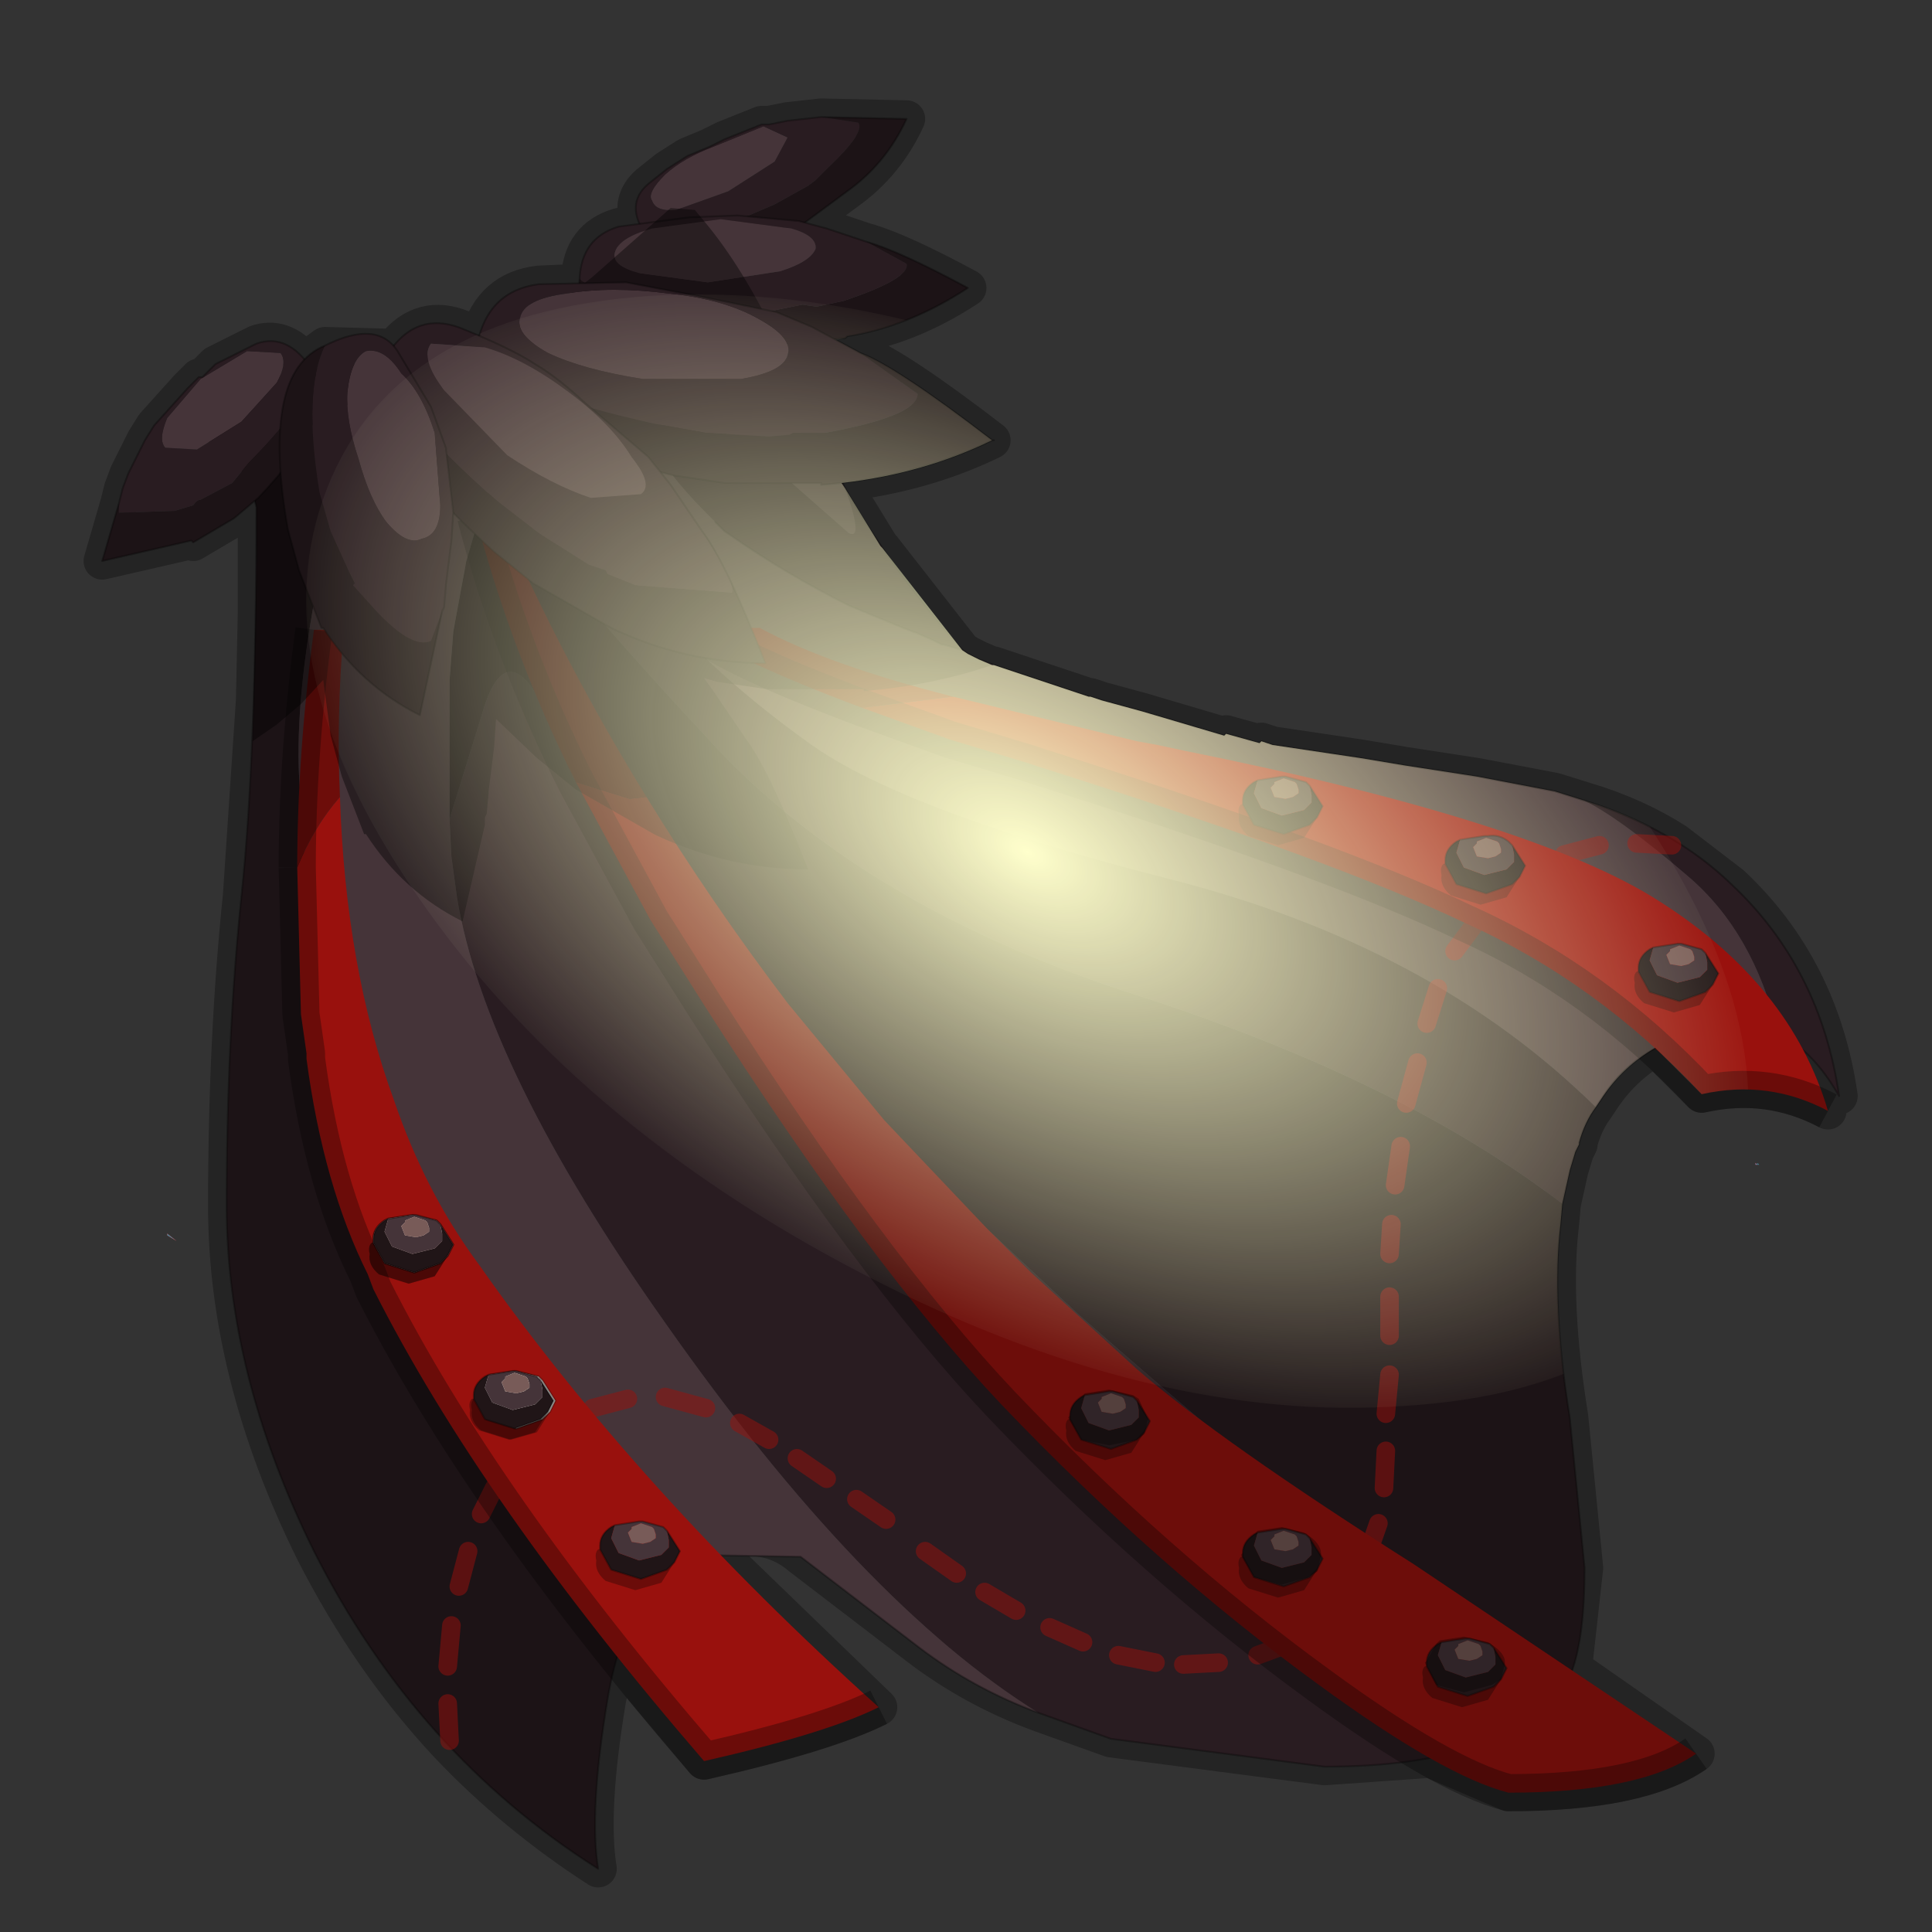 <?xml version="1.0" encoding="UTF-8" standalone="no"?>
<svg xmlns:xlink="http://www.w3.org/1999/xlink" height="520.0px" width="520.0px" xmlns="http://www.w3.org/2000/svg">
  <rect width="100%" height="100%" fill="#333333" stroke="none"/>
  <g transform="matrix(10.0, 0.0, 0.0, 10.0, 0.0, 0.0)">
    <use height="52.0" transform="matrix(1.0, 0.0, 0.0, 1.0, 0.0, 0.0)" width="52.0" xlink:href="#sprite0"/>
  </g>
  <defs>
    <g id="sprite0" transform="matrix(1.0, 0.0, 0.0, 1.0, 0.0, 0.0)">
      <use height="52.0" transform="matrix(1.0, 0.0, 0.0, 1.0, 0.0, 0.0)" width="52.0" xlink:href="#sprite1"/>
      <use height="48.2" transform="matrix(1.0, 0.0, 0.0, 1.0, 2.25, 2.6)" width="47.75" xlink:href="#shape1"/>
      <clipPath id="clipPath0" transform="matrix(1.0, 0.0, 0.0, 1.0, 0.0, 0.0)">
        <use height="47.2" transform="matrix(1.0, 0.0, 0.0, 1.0, 2.75, 3.1)" width="46.75" xlink:href="#shape2"/>
      </clipPath>
      <g clip-path="url(#clipPath0)">
        <use height="37.7" transform="matrix(1.0, 0.519, -0.236, 0.602, 13.25, 1.8)" width="37.7" xlink:href="#sprite2"/>
      </g>
    </g>
    <g id="sprite1" transform="matrix(1.0, 0.0, 0.0, 1.0, 0.0, 0.0)">
      <use height="52.0" transform="matrix(1.0, 0.0, 0.0, 1.0, 0.0, 0.0)" width="52.0" xlink:href="#shape0"/>
    </g>
    <g id="shape0" transform="matrix(1.0, 0.0, 0.0, 1.0, 0.0, 0.0)">
      <path d="M52.0 0.0 L52.0 52.0 0.0 52.0 0.0 0.0 52.0 0.0" fill="#ffba2e" fill-opacity="0.0" fill-rule="evenodd" stroke="none"/>
    </g>
    <g id="shape1" transform="matrix(1.0, 0.0, 0.0, 1.0, -2.25, -2.6)">
      <path d="M47.3 31.35 L47.3 31.3 47.35 31.35 47.3 31.35" fill="#458799" fill-rule="evenodd" stroke="none"/>
      <path d="M47.3 31.35 L47.25 31.35 47.25 31.3 47.3 31.35 M4.75 33.4 L4.5 33.25 4.5 33.2 4.75 33.4" fill="#ff0000" fill-rule="evenodd" stroke="none"/>
      <path d="M42.65 21.55 Q44.0 21.95 45.1 22.65 L46.6 23.8 Q49.0 26.05 49.5 29.5 L48.55 28.3 49.2 29.9 Q47.6 29.05 45.8 29.45 L44.55 28.2 Q43.7 28.7 43.15 29.5 L42.95 29.8 Q42.65 30.2 42.5 30.75 L42.5 30.8 42.4 31.0 42.25 31.5 42.05 32.4 42.0 32.95 Q41.75 35.05 42.25 38.15 L42.65 42.2 42.35 44.9 45.65 47.2 Q44.15 48.25 40.6 48.25 L38.5 47.35 35.65 47.55 29.9 46.8 27.95 46.1 Q26.2 45.45 24.75 44.35 L21.55 41.9 Q20.55 41.05 19.15 41.6 L23.65 45.95 Q22.25 46.65 18.95 47.4 L16.6 44.6 16.35 45.75 Q15.85 48.75 16.1 50.3 13.85 48.85 12.05 46.95 9.95 44.7 8.45 41.75 6.1 37.0 6.1 32.45 6.1 27.95 6.5 24.1 L6.85 18.85 6.9 16.5 6.9 15.7 6.9 15.45 6.9 13.65 6.9 13.5 6.3 13.95 5.2 14.6 5.15 14.55 2.75 15.1 3.2 13.55 3.3 13.15 3.45 12.75 3.9 11.85 4.15 11.45 5.05 10.45 5.35 10.15 5.45 10.15 5.8 9.8 6.6 9.4 6.9 9.25 Q7.6 9.0 8.2 9.7 L8.75 9.3 10.6 9.35 Q11.35 8.4 12.45 8.85 L12.9 9.05 Q13.25 7.8 14.5 7.65 L15.6 7.6 15.6 7.5 Q15.65 6.4 16.65 6.1 L17.2 6.0 Q16.95 5.4 17.45 4.95 L17.95 4.55 18.5 4.2 19.1 3.95 19.5 3.75 20.5 3.35 20.7 3.35 21.2 3.25 22.1 3.15 24.4 3.2 Q23.85 4.4 22.8 5.15 L21.65 6.0 22.25 6.15 23.3 6.5 Q24.2 6.75 26.05 7.75 24.45 8.8 22.8 9.05 L22.75 9.1 22.5 9.15 23.15 9.5 Q24.1 9.85 26.7 11.85 24.85 12.75 22.65 13.0 L22.75 13.15 23.7 14.7 23.75 14.75 25.9 17.5 26.05 17.6 26.25 17.7 26.35 17.75 26.7 17.9 26.75 17.9 29.0 18.65 29.3 18.75 29.35 18.75 29.65 18.85 30.75 19.15 32.95 19.8 33.0 19.75 33.9 20.0 33.95 19.95 34.25 20.05 36.6 20.4 37.8 20.6 39.75 20.9 41.85 21.3 42.65 21.55 Z" fill="none" stroke="#000000" stroke-linecap="round" stroke-linejoin="round" stroke-opacity="0.302" stroke-width="1.0"/>
      <path d="M47.85 27.8 L47.85 27.85 47.8 27.8 47.85 27.8" fill="#99110d" fill-rule="evenodd" stroke="none"/>
      <path d="M47.8 27.8 L47.85 27.8 47.8 27.8" fill="#f2fbfa" fill-rule="evenodd" stroke="none"/>
      <path d="M8.2 12.7 L8.2 12.75 8.3 13.0 8.3 13.05 8.45 13.6 8.55 15.6 8.55 15.7 Q7.95 18.75 8.05 20.9 L8.35 25.25 8.75 29.0 Q9.0 31.75 10.3 34.5 11.7 37.7 14.75 40.65 L17.4 42.9 Q16.65 43.95 16.35 45.75 15.85 48.75 16.1 50.3 11.2 47.2 8.45 41.75 6.1 37.0 6.1 32.45 6.1 27.95 6.5 24.1 6.9 20.3 6.9 13.65 L6.7 12.85 5.25 11.55 Q5.5 11.05 6.05 10.7 7.1 11.05 7.8 12.05 L8.2 12.7 M12.1 22.05 L12.1 18.3 12.2 17.0 12.55 15.1 12.8 14.25 13.1 13.35 Q13.3 12.95 13.45 12.9 L13.65 12.9 13.9 13.15 14.9 15.0 Q15.25 15.8 19.35 20.2 23.45 24.5 30.65 26.8 37.75 29.1 42.05 32.4 L42.0 32.95 Q41.75 35.05 42.25 38.15 L42.65 42.2 Q42.65 44.05 42.3 45.0 37.7 42.4 36.0 41.2 34.3 40.0 29.05 35.4 L21.35 28.2 Q18.85 25.7 17.1 23.05 L14.5 18.8 Q13.55 17.15 12.95 19.3 L12.1 22.05" fill="#1c1316" fill-rule="evenodd" stroke="none"/>
      <path d="M47.85 27.8 Q47.2 25.1 45.45 23.6 43.65 22.05 42.65 21.55 45.05 22.3 46.6 23.8 49.0 26.05 49.5 29.5 48.75 28.2 47.85 27.85 L47.85 27.8 M25.9 17.5 L25.4 17.35 25.35 17.35 25.25 17.3 25.15 17.25 24.7 17.05 24.3 16.9 22.85 16.3 Q21.15 15.45 19.65 14.4 L19.5 14.3 19.25 14.05 Q16.85 11.7 17.95 11.4 19.05 11.05 20.8 12.55 L22.85 14.35 Q23.25 14.55 22.75 13.15 23.9 15.2 25.9 17.5 M18.05 5.6 L17.95 5.85 Q17.6 7.3 16.3 8.2 14.95 9.05 11.6 10.55 7.55 10.75 8.2 12.7 L7.8 12.05 Q7.1 11.05 6.05 10.7 7.05 10.0 10.25 9.75 13.4 9.5 15.95 7.45 L18.05 5.6 M27.95 46.1 Q23.2 43.15 17.9 35.6 13.05 28.75 12.3 24.15 L12.15 23.05 12.1 22.05 12.95 19.3 Q13.55 17.15 14.5 18.8 L17.1 23.05 Q18.85 25.7 21.35 28.2 L29.05 35.4 Q34.3 40.0 36.0 41.2 37.7 42.4 42.3 45.0 L42.1 45.3 Q40.6 47.55 35.65 47.55 L29.9 46.8 27.95 46.1 M13.65 12.9 Q14.05 12.8 15.45 13.85 L15.7 14.05 17.5 16.15 Q19.25 18.2 21.85 20.05 24.4 21.85 31.45 23.65 38.55 25.45 42.95 29.8 42.65 30.2 42.5 30.75 L42.5 30.8 42.4 31.0 42.25 31.5 42.05 32.4 Q37.75 29.1 30.65 26.8 23.45 24.5 19.35 20.2 15.25 15.8 14.9 15.0 L13.9 13.15 13.65 12.9" fill="#291c21" fill-rule="evenodd" stroke="none"/>
      <path d="M42.65 21.55 Q43.65 22.05 45.45 23.6 47.2 25.1 47.85 27.8 L47.8 27.8 47.8 27.85 46.15 27.65 Q44.1 28.05 43.15 29.5 L42.95 29.8 Q38.55 25.45 31.45 23.65 24.4 21.85 21.85 20.05 19.25 18.2 17.5 16.15 L15.7 14.05 15.45 13.85 Q14.05 12.8 13.65 12.9 L13.45 12.9 Q13.3 12.95 13.1 13.35 L12.8 14.25 12.55 15.1 12.2 17.0 12.1 18.3 12.1 22.05 12.15 23.05 12.3 24.15 Q13.05 28.75 17.9 35.6 23.2 43.15 27.95 46.1 26.2 45.45 24.75 44.35 L21.55 41.9 18.65 41.85 Q17.9 42.15 17.4 42.9 L14.75 40.65 Q11.7 37.7 10.3 34.5 9.0 31.75 8.75 29.0 L8.35 25.25 8.05 20.9 Q7.95 18.75 8.55 15.7 L8.55 15.6 8.45 13.6 8.3 13.05 8.3 13.0 8.2 12.75 8.2 12.7 Q7.55 10.75 11.6 10.55 14.95 9.05 16.3 8.2 17.6 7.3 17.95 5.85 L18.05 5.6 18.7 5.65 18.95 5.95 Q20.05 7.3 21.05 9.45 L21.55 10.65 21.75 11.15 22.75 13.15 Q23.25 14.55 22.85 14.35 L20.8 12.55 Q19.05 11.05 17.95 11.4 16.85 11.7 19.25 14.05 L19.5 14.3 19.65 14.4 Q21.15 15.45 22.85 16.3 L24.3 16.9 24.7 17.05 25.15 17.25 25.25 17.3 25.35 17.35 25.4 17.35 25.9 17.5 26.05 17.6 26.25 17.7 26.35 17.75 26.75 17.9 29.0 18.65 29.3 18.75 29.35 18.75 29.65 18.85 30.75 19.15 32.95 19.8 33.0 19.75 33.9 20.0 33.95 19.95 34.25 20.05 36.6 20.4 37.8 20.6 39.75 20.9 41.85 21.3 42.65 21.55" fill="#453439" fill-rule="evenodd" stroke="none"/>
      <path d="M42.65 21.55 L41.85 21.3 39.75 20.9 37.8 20.6 36.6 20.4 34.25 20.05 33.95 19.95 33.9 20.0 33.0 19.75 32.95 19.8 30.75 19.15 29.65 18.85 29.35 18.75 29.3 18.75 29.0 18.65 26.75 17.9 26.35 17.75 26.25 17.7 26.05 17.6 25.9 17.5 25.4 17.35 25.35 17.35 25.25 17.3 25.15 17.25 24.7 17.05 24.3 16.9 22.85 16.3 Q21.15 15.45 19.65 14.4 L19.5 14.3 19.25 14.05 M22.75 13.15 L21.75 11.15 21.55 10.65 21.05 9.45 Q20.05 7.3 18.95 5.95 L18.7 5.65 18.05 5.6 M17.4 42.9 Q17.9 42.15 18.65 41.85 L21.55 41.9 24.75 44.35 Q26.2 45.45 27.95 46.1 M42.95 29.8 L43.15 29.5 Q44.1 28.05 46.15 27.65 L47.8 27.85 M47.85 27.85 Q48.75 28.2 49.5 29.5 49.0 26.05 46.6 23.8 45.05 22.3 42.65 21.55 M47.85 27.85 L47.8 27.85 M42.95 29.8 Q42.65 30.2 42.5 30.75 L42.5 30.8 42.4 31.0 42.25 31.5 42.05 32.4 42.0 32.95 Q41.75 35.05 42.25 38.15 L42.65 42.2 Q42.65 44.05 42.3 45.0 L42.1 45.3 Q40.6 47.55 35.65 47.55 L29.9 46.8 27.95 46.1 M22.75 13.15 Q23.9 15.2 25.9 17.5 M6.05 10.7 Q7.05 10.0 10.25 9.75 13.4 9.5 15.95 7.45 L18.05 5.6 M6.05 10.7 Q5.5 11.05 5.25 11.55 L6.7 12.85 6.9 13.65 Q6.9 20.3 6.5 24.1 6.1 27.95 6.1 32.45 6.1 37.0 8.45 41.75 11.2 47.2 16.1 50.3 15.85 48.75 16.35 45.75 16.65 43.95 17.4 42.9" fill="none" stroke="#000000" stroke-linecap="round" stroke-linejoin="round" stroke-opacity="0.302" stroke-width="0.05"/>
      <path d="M43.05 22.75 L42.1 23.0 M45.0 22.75 L44.05 22.7 M12.05 45.85 L12.1 46.85 M12.15 43.75 L12.05 44.85 M12.6 41.75 L12.35 42.7 M13.5 39.75 L13.3 40.05 12.95 40.75 M15.0 38.3 L14.25 38.9 M16.9 37.65 L15.95 37.9 M19.0 37.9 L17.9 37.6 M37.4 34.9 L37.4 35.95 M37.45 32.95 L37.4 33.75 M37.7 30.85 L37.55 31.9 M38.15 28.6 L37.85 29.7 M38.7 26.6 L38.4 27.55 M39.75 24.8 L39.15 25.6 M22.25 39.8 L21.45 39.25 M23.85 40.9 L23.05 40.35 M25.75 42.35 L24.9 41.75 M27.35 43.35 L26.5 42.85 M29.15 44.2 L28.25 43.8 M32.8 44.75 L31.85 44.8 M34.8 44.2 L33.85 44.55 M36.25 42.9 L35.6 43.6 M37.1 41.0 L36.75 42.0 M37.3 39.05 L37.25 40.05 M31.1 44.75 L30.1 44.55 M37.4 37.0 L37.3 38.05 M20.7 38.75 L19.9 38.3 M41.15 23.45 L40.4 24.05" fill="none" stroke="#99110d" stroke-linecap="round" stroke-linejoin="round" stroke-opacity="0.502" stroke-width="0.5"/>
      <path d="M4.75 33.4 L4.5 33.25 4.5 33.2 4.75 33.4" fill="#458799" fill-rule="evenodd" stroke="none"/>
      <path d="M47.3 31.35 L47.25 31.35 47.25 31.3 47.3 31.35" fill="#509ac0" fill-rule="evenodd" stroke="none"/>
      <path d="M49.2 29.9 Q47.6 29.05 45.8 29.45 43.0 26.45 39.45 24.85 35.9 23.15 28.0 20.65 L27.7 20.55 25.55 19.9 23.2 19.05 25.65 18.75 30.6 19.95 31.15 20.05 31.85 20.2 Q41.3 22.1 44.65 24.25 48.2 26.5 49.2 29.9 M8.0 23.35 Q8.45 22.25 9.15 21.45 9.3 26.05 10.6 29.6 11.45 32.1 12.9 34.05 17.15 40.1 23.65 45.95 22.25 46.65 18.95 47.4 12.95 40.45 10.05 34.7 L9.9 34.3 Q8.7 31.9 8.25 28.5 L8.25 28.35 8.1 27.3 8.0 23.35" fill="#99110d" fill-rule="evenodd" stroke="none"/>
      <path d="M45.65 47.2 Q44.15 48.25 40.6 48.25 38.85 47.8 35.5 45.35 31.1 42.15 26.95 37.8 23.45 34.1 18.95 27.05 L17.5 24.75 15.5 21.05 16.95 21.5 17.4 21.45 Q19.15 24.3 21.2 27.0 L23.8 30.15 26.55 33.05 27.75 34.25 30.6 36.85 Q32.85 38.8 38.05 42.1 L45.65 47.2 M23.2 19.05 Q19.6 17.7 18.65 16.9 L20.45 16.9 Q22.3 17.9 25.65 18.75 L23.2 19.05 M8.0 23.35 Q8.0 20.35 8.45 16.95 L9.25 16.95 Q9.05 19.3 9.15 21.45 8.45 22.25 8.0 23.35" fill="#6d0d0a" fill-rule="evenodd" stroke="none"/>
      <path d="M15.5 21.05 Q13.75 17.55 12.8 13.9 L13.45 13.9 Q15.15 17.8 17.4 21.45 L16.95 21.5 15.5 21.05" fill="#4a0806" fill-rule="evenodd" stroke="none"/>
      <path d="M45.65 47.2 Q44.15 48.25 40.6 48.25 38.85 47.8 35.5 45.35 31.1 42.15 26.95 37.8 23.45 34.1 18.95 27.05 L17.5 24.75 15.5 21.05 Q13.75 17.55 12.8 13.9 M49.2 29.9 Q47.6 29.05 45.8 29.45 43.0 26.45 39.45 24.85 35.9 23.15 28.0 20.65 L27.7 20.55 25.55 19.9 23.2 19.05 Q19.6 17.7 18.65 16.9 M8.45 16.95 Q8.0 20.35 8.0 23.35 M23.65 45.95 Q22.25 46.65 18.95 47.4 12.95 40.45 10.05 34.7 L9.9 34.3 Q8.7 31.9 8.25 28.5 L8.25 28.35 8.1 27.3 8.0 23.35" fill="none" stroke="#000000" stroke-linecap="butt" stroke-linejoin="round" stroke-opacity="0.302" stroke-width="1.0"/>
      <path d="M18.15 42.05 L17.8 42.6 17.1 42.8 16.3 42.55 Q16.0 42.3 16.05 42.0 16.0 41.8 16.1 41.7 L16.15 41.7 16.45 42.25 17.25 42.5 17.95 42.25 18.15 42.05" fill="#000000" fill-opacity="0.302" fill-rule="evenodd" stroke="none"/>
      <path d="M17.95 41.2 L18.3 41.75 18.15 42.05 17.95 42.25 17.25 42.5 16.45 42.25 16.15 41.7 16.15 41.6 Q16.15 41.3 16.45 41.1 L16.55 41.05 16.45 41.4 16.65 41.8 17.2 42.0 17.8 41.85 18.0 41.65 18.0 41.45 17.95 41.2" fill="#201517" fill-rule="evenodd" stroke="none"/>
      <path d="M16.55 41.05 L17.2 40.95 17.3 40.95 17.85 41.1 17.95 41.2 18.0 41.45 18.0 41.65 17.8 41.85 17.2 42.0 16.65 41.8 16.45 41.4 16.55 41.05 M16.9 41.25 L17.0 41.5 17.3 41.55 17.5 41.5 17.65 41.4 17.65 41.3 17.6 41.15 17.55 41.1 17.25 41.0 17.0 41.1 17.0 41.15 16.9 41.25" fill="#453439" fill-rule="evenodd" stroke="none"/>
      <path d="M16.9 41.25 L17.0 41.15 17.0 41.1 17.25 41.0 17.55 41.1 17.6 41.15 17.65 41.3 17.65 41.4 17.5 41.5 17.3 41.55 17.0 41.5 16.9 41.25" fill="#785b58" fill-rule="evenodd" stroke="none"/>
      <path d="M16.55 41.05 L17.2 40.95 17.3 40.95 17.85 41.1 17.95 41.2 18.3 41.75 18.15 42.05 17.95 42.25 17.25 42.5 16.45 42.25 16.15 41.7 16.15 41.6 Q16.15 41.3 16.45 41.1 L16.55 41.05 Z" fill="none" stroke="#000000" stroke-linecap="round" stroke-linejoin="round" stroke-opacity="0.302" stroke-width="0.05"/>
      <path d="M14.8 38.0 L14.6 38.2 13.9 38.45 13.1 38.2 12.8 37.65 12.8 37.55 Q12.8 37.25 13.1 37.05 L13.2 37.0 13.1 37.35 13.3 37.75 13.85 37.95 14.45 37.8 14.65 37.6 14.65 37.4 14.5 37.05 14.6 37.15 14.95 37.7 14.8 38.0" fill="#cdccc6" fill-rule="evenodd" stroke="none"/>
      <path d="M14.5 37.05 L14.65 37.4 14.65 37.6 14.45 37.8 13.85 37.95 13.3 37.75 13.1 37.35 13.2 37.0 13.85 36.9 14.5 37.05 M14.15 37.45 L14.3 37.35 14.3 37.25 14.25 37.1 14.2 37.05 13.9 36.95 13.65 37.05 13.65 37.1 13.55 37.2 13.65 37.45 13.95 37.5 14.15 37.45" fill="#e6e7df" fill-rule="evenodd" stroke="none"/>
      <path d="M12.8 37.65 L13.1 38.2 13.9 38.45 14.6 38.2 14.8 38.0 14.45 38.55 13.75 38.75 12.95 38.5 Q12.65 38.25 12.7 37.95 12.65 37.75 12.75 37.65 L12.8 37.65" fill="#000000" fill-opacity="0.302" fill-rule="evenodd" stroke="none"/>
      <path d="M14.15 37.45 L13.95 37.5 13.65 37.45 13.55 37.2 13.65 37.1 13.65 37.05 13.9 36.95 14.2 37.05 14.25 37.1 14.3 37.25 14.3 37.35 14.15 37.45" fill="#fbfcec" fill-rule="evenodd" stroke="none"/>
      <path d="M14.8 38.0 L14.6 38.2 13.9 38.45 13.1 38.2 12.8 37.65 M14.8 38.0 L14.95 37.7 14.6 37.15 14.5 37.05 M13.2 37.0 L13.1 37.05 Q12.8 37.25 12.8 37.55 L12.8 37.65 M13.2 37.0 L13.85 36.9 14.5 37.05" fill="none" stroke="#000000" stroke-linecap="round" stroke-linejoin="round" stroke-opacity="0.302" stroke-width="0.05"/>
      <path d="M12.05 33.8 L11.85 34.0 11.15 34.25 10.35 34.0 10.05 33.45 10.05 33.35 Q10.05 33.05 10.35 32.85 L10.45 32.8 10.35 33.15 10.55 33.55 11.1 33.75 11.7 33.6 11.9 33.4 11.9 33.2 11.75 32.85 11.85 32.95 12.2 33.5 12.05 33.8" fill="#cdccc6" fill-rule="evenodd" stroke="none"/>
      <path d="M11.75 32.85 L11.9 33.2 11.9 33.4 11.7 33.6 11.1 33.75 10.55 33.55 10.35 33.15 10.45 32.8 11.1 32.7 11.75 32.85 M11.4 33.25 L11.55 33.15 11.55 33.05 11.5 32.9 11.45 32.85 11.15 32.75 10.9 32.85 10.9 32.9 10.8 33.0 10.9 33.25 11.2 33.3 11.4 33.25" fill="#e6e7df" fill-rule="evenodd" stroke="none"/>
      <path d="M10.05 33.45 L10.35 34.0 11.15 34.25 11.85 34.0 12.05 33.8 11.7 34.35 11.0 34.55 10.2 34.3 Q9.9 34.05 9.95 33.75 9.9 33.55 10.0 33.45 L10.05 33.45" fill="#000000" fill-opacity="0.302" fill-rule="evenodd" stroke="none"/>
      <path d="M11.4 33.25 L11.2 33.3 10.9 33.25 10.8 33.0 10.9 32.9 10.9 32.85 11.15 32.75 11.45 32.85 11.5 32.9 11.55 33.05 11.55 33.15 11.4 33.25" fill="#fbfcec" fill-rule="evenodd" stroke="none"/>
      <path d="M12.05 33.8 L11.85 34.0 11.15 34.25 10.35 34.0 10.05 33.45 M12.05 33.8 L12.2 33.5 11.85 32.95 11.75 32.85 M10.45 32.8 L10.35 32.85 Q10.05 33.05 10.05 33.35 L10.05 33.45 M10.45 32.8 L11.1 32.7 11.75 32.85" fill="none" stroke="#000000" stroke-linecap="round" stroke-linejoin="round" stroke-opacity="0.302" stroke-width="0.05"/>
      <path d="M30.8 38.55 L30.45 39.1 29.75 39.3 28.95 39.05 Q28.65 38.8 28.7 38.5 28.65 38.3 28.75 38.2 L28.8 38.2 29.1 38.75 29.9 39.0 30.6 38.75 30.8 38.55" fill="#000000" fill-opacity="0.302" fill-rule="evenodd" stroke="none"/>
      <path d="M30.6 37.7 L30.95 38.25 30.8 38.55 30.6 38.75 29.9 39.0 29.1 38.75 28.8 38.2 28.8 38.1 Q28.8 37.8 29.1 37.6 L29.2 37.55 29.1 37.9 29.3 38.3 29.85 38.5 30.45 38.35 30.65 38.15 30.65 37.95 30.6 37.7" fill="#201517" fill-rule="evenodd" stroke="none"/>
      <path d="M29.2 37.55 L29.85 37.45 29.95 37.45 30.5 37.6 30.6 37.7 30.65 37.95 30.65 38.15 30.45 38.35 29.85 38.5 29.3 38.3 29.1 37.9 29.2 37.55 M29.55 37.75 L29.65 38.0 29.95 38.05 30.15 38.0 30.3 37.9 30.3 37.8 30.25 37.65 30.2 37.6 29.9 37.5 29.65 37.6 29.65 37.65 29.55 37.75" fill="#453439" fill-rule="evenodd" stroke="none"/>
      <path d="M29.55 37.75 L29.65 37.65 29.65 37.6 29.9 37.5 30.2 37.6 30.25 37.65 30.3 37.8 30.3 37.9 30.15 38.0 29.95 38.05 29.65 38.0 29.55 37.75" fill="#785b58" fill-rule="evenodd" stroke="none"/>
      <path d="M29.2 37.55 L29.85 37.45 29.95 37.45 30.5 37.6 30.6 37.7 30.95 38.25 30.8 38.55 30.6 38.75 29.9 39.0 29.1 38.75 28.8 38.2 28.8 38.1 Q28.8 37.8 29.1 37.6 L29.2 37.55 Z" fill="none" stroke="#000000" stroke-linecap="round" stroke-linejoin="round" stroke-opacity="0.302" stroke-width="0.05"/>
      <path d="M35.45 42.25 L35.1 42.8 34.4 43.0 33.6 42.75 Q33.3 42.5 33.35 42.2 33.3 42.0 33.4 41.9 L33.45 41.9 33.75 42.45 34.55 42.7 35.25 42.45 35.45 42.25" fill="#000000" fill-opacity="0.302" fill-rule="evenodd" stroke="none"/>
      <path d="M35.25 41.4 L35.6 41.95 35.45 42.25 35.25 42.45 34.55 42.7 33.75 42.45 33.45 41.9 33.45 41.8 Q33.45 41.5 33.75 41.3 L33.85 41.25 33.75 41.6 33.95 42.0 34.5 42.2 35.1 42.05 35.3 41.85 35.3 41.65 35.25 41.4" fill="#201517" fill-rule="evenodd" stroke="none"/>
      <path d="M33.85 41.25 L34.5 41.15 34.6 41.15 35.15 41.3 35.25 41.4 35.3 41.65 35.3 41.85 35.1 42.05 34.5 42.2 33.95 42.0 33.75 41.6 33.85 41.25 M34.2 41.45 L34.3 41.7 34.6 41.75 34.8 41.7 34.95 41.6 34.95 41.5 34.9 41.35 34.85 41.3 34.55 41.2 34.3 41.3 34.3 41.35 34.2 41.45" fill="#453439" fill-rule="evenodd" stroke="none"/>
      <path d="M34.2 41.45 L34.3 41.35 34.3 41.3 34.55 41.2 34.85 41.3 34.9 41.35 34.95 41.5 34.95 41.6 34.8 41.7 34.6 41.75 34.3 41.7 34.2 41.45" fill="#785b58" fill-rule="evenodd" stroke="none"/>
      <path d="M33.85 41.25 L34.5 41.15 34.6 41.15 35.15 41.3 35.25 41.4 35.6 41.95 35.45 42.25 35.25 42.45 34.55 42.7 33.75 42.45 33.45 41.9 33.45 41.8 Q33.45 41.5 33.75 41.3 L33.85 41.25 Z" fill="none" stroke="#000000" stroke-linecap="round" stroke-linejoin="round" stroke-opacity="0.302" stroke-width="0.05"/>
      <path d="M40.4 45.2 L40.05 45.75 39.35 45.95 38.55 45.7 Q38.25 45.45 38.3 45.15 38.25 44.95 38.35 44.85 L38.4 44.85 38.7 45.4 39.5 45.65 40.2 45.4 40.4 45.2" fill="#000000" fill-opacity="0.302" fill-rule="evenodd" stroke="none"/>
      <path d="M40.2 44.35 L40.55 44.9 40.4 45.2 40.2 45.4 39.5 45.65 38.7 45.4 38.4 44.85 38.4 44.75 Q38.4 44.45 38.7 44.25 L38.8 44.2 38.7 44.55 38.9 44.95 39.45 45.15 40.05 45.0 40.25 44.8 40.25 44.6 40.2 44.35" fill="#201517" fill-rule="evenodd" stroke="none"/>
      <path d="M38.8 44.2 L39.45 44.1 39.55 44.1 40.1 44.25 40.2 44.35 40.25 44.6 40.25 44.8 40.05 45.0 39.45 45.15 38.9 44.95 38.7 44.55 38.8 44.2 M39.15 44.4 L39.25 44.65 39.55 44.7 39.75 44.65 39.9 44.55 39.9 44.45 39.85 44.3 39.8 44.25 39.5 44.15 39.25 44.25 39.25 44.3 39.15 44.4" fill="#453439" fill-rule="evenodd" stroke="none"/>
      <path d="M39.15 44.4 L39.25 44.3 39.25 44.25 39.5 44.15 39.8 44.25 39.85 44.3 39.9 44.45 39.9 44.55 39.75 44.65 39.55 44.7 39.25 44.65 39.15 44.4" fill="#785b58" fill-rule="evenodd" stroke="none"/>
      <path d="M38.8 44.2 L39.45 44.1 39.55 44.1 40.1 44.25 40.2 44.35 40.55 44.9 40.4 45.2 40.2 45.4 39.5 45.65 38.7 45.4 38.4 44.85 38.4 44.75 Q38.4 44.45 38.7 44.25 L38.8 44.2 Z" fill="none" stroke="#000000" stroke-linecap="round" stroke-linejoin="round" stroke-opacity="0.302" stroke-width="0.05"/>
      <path d="M35.45 22.0 L35.1 22.55 34.4 22.75 33.6 22.5 Q33.3 22.25 33.35 21.95 33.3 21.75 33.4 21.65 L33.45 21.65 33.75 22.2 34.55 22.45 35.25 22.2 35.45 22.0" fill="#000000" fill-opacity="0.302" fill-rule="evenodd" stroke="none"/>
      <path d="M35.25 21.15 L35.6 21.7 35.45 22.0 35.25 22.2 34.55 22.45 33.75 22.2 33.45 21.65 33.45 21.55 Q33.45 21.25 33.75 21.05 L33.85 21.0 33.75 21.35 33.95 21.75 34.5 21.95 35.1 21.8 35.3 21.6 35.3 21.4 35.25 21.15" fill="#201517" fill-rule="evenodd" stroke="none"/>
      <path d="M33.85 21.0 L34.5 20.9 34.6 20.9 35.15 21.05 35.25 21.15 35.3 21.4 35.3 21.6 35.1 21.8 34.5 21.95 33.95 21.75 33.75 21.35 33.85 21.0 M34.2 21.2 L34.3 21.45 34.6 21.5 34.8 21.45 34.95 21.35 34.95 21.25 34.9 21.1 34.85 21.05 34.55 20.95 34.3 21.05 34.3 21.1 34.2 21.2" fill="#453439" fill-rule="evenodd" stroke="none"/>
      <path d="M34.2 21.2 L34.3 21.1 34.3 21.05 34.55 20.95 34.85 21.05 34.9 21.1 34.95 21.25 34.95 21.35 34.8 21.45 34.6 21.5 34.3 21.45 34.2 21.2" fill="#785b58" fill-rule="evenodd" stroke="none"/>
      <path d="M33.85 21.0 L34.5 20.9 34.6 20.9 35.15 21.05 35.25 21.15 35.6 21.7 35.45 22.0 35.25 22.2 34.55 22.45 33.75 22.2 33.45 21.65 33.45 21.55 Q33.45 21.25 33.75 21.05 L33.85 21.0 Z" fill="none" stroke="#000000" stroke-linecap="round" stroke-linejoin="round" stroke-opacity="0.302" stroke-width="0.05"/>
      <path d="M40.9 23.6 L40.55 24.15 39.85 24.35 39.05 24.1 Q38.75 23.85 38.8 23.55 38.75 23.35 38.85 23.25 L38.9 23.25 39.2 23.8 40.0 24.05 40.7 23.8 40.9 23.6" fill="#000000" fill-opacity="0.302" fill-rule="evenodd" stroke="none"/>
      <path d="M40.7 22.75 L41.05 23.3 40.9 23.6 40.7 23.8 40.0 24.05 39.2 23.8 38.9 23.25 38.9 23.15 Q38.9 22.85 39.2 22.65 L39.3 22.6 39.2 22.95 39.4 23.35 39.95 23.55 40.55 23.4 40.75 23.2 40.75 23.0 40.7 22.75" fill="#201517" fill-rule="evenodd" stroke="none"/>
      <path d="M39.3 22.6 L39.95 22.5 40.05 22.5 Q40.35 22.45 40.6 22.65 L40.7 22.75 40.75 23.0 40.75 23.2 40.55 23.4 39.95 23.55 39.4 23.35 39.2 22.95 39.3 22.6 M39.65 22.8 L39.75 23.05 40.05 23.1 40.25 23.05 40.4 22.95 40.4 22.85 40.35 22.7 40.3 22.65 40.0 22.55 39.75 22.65 39.75 22.7 39.65 22.8" fill="#453439" fill-rule="evenodd" stroke="none"/>
      <path d="M39.65 22.8 L39.75 22.7 39.75 22.65 40.0 22.55 40.3 22.65 40.35 22.7 40.4 22.85 40.4 22.95 40.25 23.05 40.05 23.1 39.75 23.05 39.65 22.8" fill="#785b58" fill-rule="evenodd" stroke="none"/>
      <path d="M39.3 22.6 L39.95 22.5 40.05 22.5 Q40.35 22.45 40.6 22.65 L40.7 22.75 41.05 23.3 40.9 23.6 40.7 23.8 40.0 24.05 39.2 23.8 38.9 23.25 38.9 23.15 Q38.9 22.85 39.2 22.65 L39.3 22.6 Z" fill="none" stroke="#000000" stroke-linecap="round" stroke-linejoin="round" stroke-opacity="0.302" stroke-width="0.05"/>
      <path d="M46.1 26.5 L45.75 27.05 45.05 27.25 44.25 27.0 Q43.95 26.75 44.0 26.45 43.95 26.25 44.05 26.15 L44.1 26.15 44.4 26.7 45.2 26.95 45.9 26.7 46.1 26.5" fill="#000000" fill-opacity="0.302" fill-rule="evenodd" stroke="none"/>
      <path d="M45.9 25.65 L46.25 26.2 46.1 26.5 45.9 26.7 45.2 26.95 44.4 26.7 44.1 26.15 44.1 26.05 Q44.1 25.75 44.4 25.55 L44.5 25.5 44.4 25.85 44.6 26.25 45.15 26.45 45.75 26.3 45.95 26.1 45.95 25.9 45.9 25.65" fill="#201517" fill-rule="evenodd" stroke="none"/>
      <path d="M44.5 25.5 L45.15 25.4 45.25 25.4 45.8 25.55 45.9 25.65 45.95 25.9 45.95 26.1 45.75 26.3 45.15 26.45 44.6 26.25 44.4 25.85 44.5 25.5 M44.85 25.7 L44.95 25.95 45.25 26.0 45.45 25.95 45.6 25.85 45.6 25.75 45.55 25.6 45.5 25.55 45.2 25.45 44.95 25.55 44.95 25.6 44.85 25.7" fill="#453439" fill-rule="evenodd" stroke="none"/>
      <path d="M44.85 25.7 L44.95 25.6 44.95 25.55 45.2 25.45 45.5 25.55 45.55 25.6 45.6 25.75 45.6 25.85 45.45 25.95 45.25 26.0 44.95 25.95 44.85 25.7" fill="#785b58" fill-rule="evenodd" stroke="none"/>
      <path d="M44.5 25.5 L45.15 25.4 45.25 25.4 45.8 25.55 45.9 25.65 46.25 26.2 46.1 26.5 45.9 26.7 45.2 26.95 44.4 26.7 44.1 26.15 44.1 26.05 Q44.1 25.75 44.4 25.55 L44.5 25.5 Z" fill="none" stroke="#000000" stroke-linecap="round" stroke-linejoin="round" stroke-opacity="0.302" stroke-width="0.05"/>
      <path d="M14.75 38.0 L14.4 38.55 13.7 38.75 12.9 38.5 Q12.6 38.25 12.65 37.95 12.6 37.75 12.7 37.65 L12.75 37.65 13.05 38.2 13.85 38.45 14.55 38.2 14.75 38.0" fill="#000000" fill-opacity="0.302" fill-rule="evenodd" stroke="none"/>
      <path d="M14.55 37.15 L14.9 37.7 14.75 38.0 14.55 38.2 13.85 38.45 13.05 38.2 12.75 37.65 12.75 37.55 Q12.75 37.25 13.05 37.05 L13.15 37.0 13.05 37.35 13.25 37.75 13.8 37.95 14.4 37.8 14.6 37.6 14.6 37.4 14.55 37.15" fill="#201517" fill-rule="evenodd" stroke="none"/>
      <path d="M13.15 37.0 L13.8 36.9 13.9 36.9 14.45 37.05 14.55 37.15 14.6 37.4 14.6 37.6 14.4 37.8 13.8 37.95 13.25 37.75 13.05 37.35 13.15 37.0 M13.5 37.2 L13.6 37.45 13.9 37.5 14.1 37.45 14.25 37.35 14.25 37.25 14.2 37.1 14.15 37.05 13.85 36.95 13.6 37.05 13.6 37.1 13.5 37.2" fill="#453439" fill-rule="evenodd" stroke="none"/>
      <path d="M13.5 37.2 L13.6 37.1 13.6 37.05 13.85 36.95 14.15 37.05 14.2 37.1 14.25 37.25 14.25 37.35 14.1 37.45 13.9 37.5 13.6 37.45 13.5 37.2" fill="#785b58" fill-rule="evenodd" stroke="none"/>
      <path d="M13.15 37.0 L13.8 36.9 13.9 36.9 14.45 37.05 14.55 37.15 14.9 37.7 14.75 38.0 14.55 38.2 13.85 38.45 13.05 38.2 12.75 37.65 12.75 37.55 Q12.75 37.25 13.05 37.05 L13.15 37.0 Z" fill="none" stroke="#000000" stroke-linecap="round" stroke-linejoin="round" stroke-opacity="0.302" stroke-width="0.05"/>
      <path d="M12.05 33.8 L11.7 34.35 11.0 34.55 10.2 34.3 Q9.9 34.05 9.95 33.75 9.9 33.55 10.0 33.45 L10.05 33.45 10.35 34.0 11.15 34.25 11.85 34.0 12.05 33.8" fill="#000000" fill-opacity="0.302" fill-rule="evenodd" stroke="none"/>
      <path d="M11.85 32.95 L12.2 33.5 12.05 33.8 11.85 34.0 11.15 34.25 10.35 34.0 10.05 33.45 10.05 33.35 Q10.05 33.05 10.35 32.85 L10.45 32.8 10.35 33.15 10.55 33.55 11.1 33.75 11.7 33.6 11.9 33.4 11.9 33.2 11.85 32.95" fill="#201517" fill-rule="evenodd" stroke="none"/>
      <path d="M10.45 32.8 L11.1 32.7 11.2 32.7 11.75 32.85 11.85 32.95 11.9 33.2 11.9 33.4 11.7 33.6 11.1 33.75 10.55 33.55 10.35 33.15 10.45 32.8 M10.8 33.0 L10.9 33.25 11.2 33.3 11.4 33.25 11.55 33.15 11.55 33.05 11.5 32.9 11.45 32.85 11.15 32.75 10.9 32.85 10.9 32.9 10.8 33.0" fill="#453439" fill-rule="evenodd" stroke="none"/>
      <path d="M10.8 33.0 L10.9 32.9 10.9 32.85 11.15 32.75 11.45 32.85 11.5 32.9 11.55 33.05 11.55 33.15 11.4 33.25 11.2 33.3 10.9 33.25 10.8 33.0" fill="#785b58" fill-rule="evenodd" stroke="none"/>
      <path d="M10.45 32.8 L11.1 32.7 11.2 32.7 11.75 32.85 11.85 32.95 12.2 33.5 12.05 33.8 11.85 34.0 11.15 34.25 10.35 34.0 10.05 33.45 10.05 33.35 Q10.05 33.05 10.35 32.85 L10.45 32.8 Z" fill="none" stroke="#000000" stroke-linecap="round" stroke-linejoin="round" stroke-opacity="0.302" stroke-width="0.05"/>
      <path d="M40.05 44.2 L40.2 44.3 Q40.55 44.55 40.5 44.8 L40.4 45.2 40.15 45.35 39.4 45.55 38.65 45.35 38.35 44.75 38.4 44.7 38.65 44.25 38.75 44.15 39.4 44.05 40.05 44.2 M35.55 41.9 L35.45 42.3 35.2 42.45 34.5 42.65 33.75 42.45 33.4 41.85 33.45 41.8 Q33.45 41.5 33.75 41.3 L33.85 41.2 34.5 41.1 35.1 41.25 35.25 41.35 Q35.6 41.6 35.55 41.9 M29.1 37.6 L29.2 37.5 29.85 37.4 30.5 37.55 30.65 37.65 30.9 38.2 30.8 38.6 30.6 38.75 29.85 38.9 29.1 38.75 28.75 38.15 28.8 38.1 Q28.8 37.8 29.1 37.6" fill="#000000" fill-opacity="0.302" fill-rule="evenodd" stroke="none"/>
      <path d="M20.85 4.35 L21.2 3.7 20.55 3.4 19.2 3.95 Q18.4 4.25 17.9 4.7 17.4 5.2 17.55 5.4 17.65 5.7 18.2 5.65 L19.6 5.15 20.85 4.35" fill="#453439" fill-rule="evenodd" stroke="none"/>
      <path d="M22.1 3.15 L21.2 3.25 20.7 3.35 20.5 3.35 19.5 3.75 19.1 3.95 18.5 4.2 17.95 4.55 17.45 4.95 Q16.8 5.5 17.4 6.35 L20.15 5.8 20.85 5.5 21.75 5.0 21.95 4.85 22.3 4.5 Q23.3 3.55 23.1 3.3 L22.1 3.15 M20.85 4.35 L19.6 5.15 18.2 5.65 Q17.65 5.7 17.55 5.4 17.4 5.2 17.9 4.7 18.4 4.25 19.2 3.95 L20.55 3.4 21.2 3.7 20.85 4.35" fill="#291c21" fill-rule="evenodd" stroke="none"/>
      <path d="M22.1 3.15 L23.1 3.3 Q23.3 3.55 22.3 4.5 L21.95 4.85 21.75 5.0 20.85 5.5 20.15 5.8 17.4 6.35 20.8 6.2 21.65 6.0 22.8 5.15 Q23.85 4.4 24.4 3.2 L22.1 3.15" fill="#1c1316" fill-rule="evenodd" stroke="none"/>
      <path d="M17.4 6.35 Q16.8 5.5 17.45 4.95 L17.95 4.55 18.5 4.2 19.1 3.95 19.5 3.75 20.5 3.35 20.7 3.35 21.2 3.25 22.1 3.15 M17.4 6.35 L20.8 6.2 21.65 6.0 22.8 5.15 Q23.85 4.4 24.4 3.2 L22.1 3.15" fill="none" stroke="#000000" stroke-linecap="round" stroke-linejoin="round" stroke-opacity="0.302" stroke-width="0.05"/>
      <path d="M15.6 7.5 Q15.45 8.75 19.75 9.25 L20.8 9.3 22.75 9.1 22.8 9.05 Q24.45 8.8 26.05 7.75 24.2 6.75 23.3 6.5 L24.4 7.1 Q24.5 7.5 22.7 8.1 L22.0 8.25 21.95 8.25 21.6 8.2 20.35 8.45 19.25 8.3 Q16.3 8.15 15.6 7.5" fill="#1c1316" fill-rule="evenodd" stroke="none"/>
      <path d="M15.6 7.5 Q16.3 8.15 19.25 8.3 L20.35 8.45 21.6 8.2 21.95 8.25 22.0 8.25 22.7 8.1 Q24.5 7.5 24.4 7.1 L23.3 6.5 22.25 6.15 21.5 5.95 19.85 5.8 18.55 5.85 16.65 6.1 Q15.65 6.4 15.6 7.5 M21.95 6.7 Q21.8 7.05 21.0 7.3 L19.05 7.6 17.2 7.35 Q16.45 7.15 16.55 6.8 16.65 6.4 17.55 6.15 L19.4 5.9 21.3 6.15 Q22.0 6.35 21.95 6.7" fill="#291c21" fill-rule="evenodd" stroke="none"/>
      <path d="M21.95 6.7 Q22.0 6.35 21.3 6.15 L19.4 5.9 17.55 6.15 Q16.65 6.4 16.55 6.8 16.45 7.15 17.2 7.35 L19.05 7.6 21.0 7.3 Q21.8 7.05 21.95 6.7" fill="#453439" fill-rule="evenodd" stroke="none"/>
      <path d="M23.3 6.5 Q24.2 6.75 26.05 7.75 24.45 8.8 22.8 9.05 L22.75 9.1 20.8 9.3 19.75 9.25 Q15.45 8.75 15.6 7.5 M23.3 6.5 L22.25 6.15 21.5 5.95 19.85 5.8 18.55 5.85 16.65 6.1 Q15.65 6.4 15.6 7.5" fill="none" stroke="#000000" stroke-linecap="round" stroke-linejoin="round" stroke-opacity="0.302" stroke-width="0.05"/>
      <path d="M21.75 11.15 L22.75 13.15 23.7 14.7 23.65 14.7 23.75 14.75 25.9 17.5 26.05 17.6 26.25 17.7 26.35 17.75 26.7 17.9 Q25.1 18.45 23.25 18.6 L23.25 18.55 20.65 18.55 19.3 18.35 18.95 18.25 19.2 18.6 20.05 19.85 Q20.7 20.7 21.75 23.4 19.65 23.4 17.7 22.5 L17.6 22.45 15.5 21.25 14.45 20.4 13.35 19.35 13.3 20.1 13.15 21.3 13.15 21.35 13.1 21.9 13.05 22.0 13.05 22.15 13.05 22.2 12.45 24.8 Q10.85 24.0 9.85 22.45 L9.8 22.45 9.2 20.9 8.9 19.8 8.7 18.3 8.1 18.95 7.45 19.5 6.8 19.95 6.9 15.45 6.9 13.65 6.7 12.85 5.25 11.55 Q5.5 11.05 6.05 10.7 7.05 10.0 10.25 9.75 13.4 9.5 15.95 7.45 L18.05 5.6 18.7 5.65 18.95 5.95 Q20.0 7.2 20.95 9.2 L21.05 9.45 21.55 10.65 21.75 11.15" fill="#000000" fill-opacity="0.4" fill-rule="evenodd" stroke="none"/>
      <path d="M14.75 9.5 Q15.7 9.95 17.3 10.2 L19.95 10.2 Q21.1 10.0 21.2 9.55 21.35 9.1 20.45 8.6 19.5 8.05 18.0 7.9 16.45 7.7 15.25 7.9 14.1 8.05 14.0 8.55 13.85 9.0 14.75 9.5" fill="#453439" fill-rule="evenodd" stroke="none"/>
      <path d="M23.15 9.5 L21.85 8.8 20.9 8.4 18.7 7.95 16.85 7.6 14.5 7.65 Q13.0 7.85 12.8 9.55 13.75 10.55 17.6 11.4 L19.0 11.65 20.7 11.75 21.25 11.7 21.35 11.65 22.2 11.65 Q24.7 11.2 24.7 10.6 L23.15 9.5 M14.75 9.5 Q13.85 9.0 14.0 8.55 14.1 8.05 15.25 7.9 16.45 7.7 18.0 7.9 19.5 8.05 20.45 8.6 21.35 9.1 21.2 9.55 21.1 10.0 19.95 10.2 L17.3 10.2 Q15.7 9.95 14.75 9.5" fill="#291c21" fill-rule="evenodd" stroke="none"/>
      <path d="M23.15 9.5 L24.7 10.6 Q24.7 11.2 22.2 11.65 L21.35 11.65 21.25 11.7 20.7 11.75 19.0 11.65 17.6 11.4 Q13.75 10.55 12.8 9.55 12.4 11.4 18.15 12.8 L19.5 13.0 22.1 13.0 22.1 13.05 Q24.6 12.85 26.7 11.85 24.1 9.85 23.15 9.5" fill="#1c1316" fill-rule="evenodd" stroke="none"/>
      <path d="M12.8 9.55 Q13.0 7.85 14.5 7.65 L16.85 7.6 18.7 7.95 20.9 8.4 21.85 8.8 23.15 9.5 M12.8 9.55 Q12.4 11.4 18.15 12.8 L19.5 13.0 22.1 13.0 22.1 13.05 Q24.6 12.85 26.7 11.85 L26.75 11.85 26.7 11.85 Q24.1 9.85 23.15 9.5" fill="none" stroke="#000000" stroke-linecap="round" stroke-linejoin="round" stroke-opacity="0.302" stroke-width="0.05"/>
      <path d="M18.9 14.3 Q19.8 15.7 19.7 15.95 L17.1 15.75 16.35 15.45 16.3 15.35 15.85 15.2 14.5 14.35 13.4 13.5 Q10.6 11.05 10.3 9.75 9.2 11.15 13.3 14.85 L14.35 15.7 16.45 16.9 16.55 16.95 Q18.5 17.85 20.6 17.85 19.55 15.15 18.9 14.3" fill="#1c1316" fill-rule="evenodd" stroke="none"/>
      <path d="M18.9 14.3 L18.05 13.05 17.45 12.3 15.75 10.85 Q15.0 10.15 14.4 9.8 13.8 9.4 12.45 8.85 11.1 8.3 10.3 9.75 10.6 11.05 13.4 13.5 L14.5 14.35 15.85 15.2 16.3 15.35 16.35 15.45 17.1 15.75 19.7 15.95 Q19.8 15.7 18.9 14.3 M17.0 12.3 Q17.6 13.05 17.25 13.3 L15.9 13.4 Q14.85 13.05 13.65 12.25 L11.95 10.5 Q11.3 9.65 11.6 9.25 L13.05 9.35 Q14.1 9.65 15.3 10.55 16.45 11.4 17.0 12.3" fill="#291c21" fill-rule="evenodd" stroke="none"/>
      <path d="M17.0 12.3 Q16.45 11.4 15.3 10.55 14.1 9.65 13.05 9.35 L11.6 9.25 Q11.3 9.65 11.95 10.5 L13.65 12.25 Q14.85 13.05 15.9 13.4 L17.25 13.3 Q17.6 13.05 17.0 12.3" fill="#453439" fill-rule="evenodd" stroke="none"/>
      <path d="M10.3 9.75 Q11.1 8.3 12.45 8.85 13.8 9.4 14.4 9.8 15.0 10.15 15.75 10.85 L17.45 12.3 18.05 13.05 18.9 14.3 M10.3 9.75 Q9.2 11.15 13.3 14.85 L14.35 15.7 16.45 16.9 16.55 16.95 Q18.5 17.85 20.6 17.85 19.55 15.15 18.9 14.3" fill="none" stroke="#000000" stroke-linecap="round" stroke-linejoin="round" stroke-opacity="0.302" stroke-width="0.05"/>
      <path d="M6.65 9.45 L7.55 9.5 Q7.75 9.75 7.45 10.3 L6.5 11.35 5.3 12.1 4.45 12.05 Q4.25 11.85 4.5 11.25 L5.4 10.2 6.65 9.45" fill="#453439" fill-rule="evenodd" stroke="none"/>
      <path d="M6.65 9.45 L5.4 10.2 4.5 11.25 Q4.25 11.85 4.45 12.05 L5.3 12.1 6.5 11.35 7.45 10.3 Q7.75 9.75 7.55 9.5 L6.65 9.45 M3.2 13.55 L3.3 13.15 3.45 12.75 3.9 11.85 4.15 11.45 5.05 10.45 5.35 10.15 5.45 10.15 5.8 9.8 6.6 9.4 6.9 9.25 Q7.75 8.95 8.4 9.95 8.3 10.85 6.7 12.45 L6.25 13.0 5.4 13.45 Q5.3 13.45 5.2 13.6 L4.7 13.75 3.2 13.8 3.2 13.55" fill="#291c21" fill-rule="evenodd" stroke="none"/>
      <path d="M3.2 13.55 L3.2 13.8 4.7 13.75 5.2 13.6 Q5.3 13.45 5.4 13.45 L6.25 13.0 6.7 12.45 Q8.3 10.85 8.4 9.95 9.15 11.1 6.95 13.4 L6.3 13.95 5.2 14.6 5.15 14.55 2.75 15.1 3.2 13.55" fill="#1c1316" fill-rule="evenodd" stroke="none"/>
      <path d="M8.4 9.95 Q7.75 8.95 6.9 9.25 L6.6 9.4 5.8 9.8 5.45 10.15 5.35 10.15 5.05 10.45 4.15 11.45 3.9 11.85 3.45 12.75 3.3 13.15 3.2 13.55 M8.4 9.95 Q9.15 11.1 6.95 13.4 L6.3 13.95 5.2 14.6 5.15 14.55 2.75 15.1 3.2 13.55" fill="none" stroke="#000000" stroke-linecap="round" stroke-linejoin="round" stroke-opacity="0.302" stroke-width="0.05"/>
      <path d="M9.65 12.35 Q9.95 13.45 10.4 14.05 10.95 14.7 11.35 14.5 11.85 14.4 11.85 13.6 L11.7 11.65 Q11.35 10.55 10.8 10.05 10.35 9.35 9.85 9.45 9.45 9.65 9.35 10.55 9.3 11.3 9.65 12.35" fill="#453439" fill-rule="evenodd" stroke="none"/>
      <path d="M9.65 12.35 Q9.3 11.3 9.35 10.55 9.45 9.65 9.85 9.45 10.35 9.35 10.8 10.05 11.35 10.55 11.7 11.65 L11.85 13.6 Q11.85 14.4 11.35 14.5 10.95 14.7 10.4 14.05 9.95 13.45 9.65 12.35 M11.9 16.45 L11.95 16.35 12.0 15.8 12.0 15.75 12.15 14.55 12.2 13.8 12.0 12.05 11.6 10.95 10.7 9.45 Q10.15 8.6 8.75 9.3 8.15 10.5 8.6 13.25 L8.9 14.3 9.4 15.4 9.55 15.7 9.5 15.75 9.95 16.25 Q11.05 17.5 11.6 17.25 L11.9 16.45" fill="#291c21" fill-rule="evenodd" stroke="none"/>
      <path d="M11.9 16.45 L11.6 17.25 Q11.05 17.5 9.95 16.25 L9.5 15.75 9.55 15.7 9.4 15.4 8.9 14.3 8.6 13.25 Q8.15 10.5 8.75 9.3 7.0 10.0 7.75 14.25 L8.05 15.35 8.65 16.9 8.7 16.9 Q9.7 18.45 11.3 19.25 L11.9 16.45" fill="#1c1316" fill-rule="evenodd" stroke="none"/>
      <path d="M8.75 9.3 Q10.15 8.6 10.7 9.45 L11.6 10.95 12.0 12.05 12.2 13.8 12.15 14.55 12.0 15.75 12.0 15.8 11.95 16.35 11.9 16.45 M8.75 9.3 Q7.0 10.0 7.75 14.25 L8.05 15.35 8.65 16.9 8.7 16.9 Q9.7 18.45 11.3 19.25 L11.9 16.45" fill="none" stroke="#000000" stroke-linecap="round" stroke-linejoin="round" stroke-opacity="0.302" stroke-width="0.05"/>
    </g>
    <g id="shape2" transform="matrix(1.0, 0.0, 0.0, 1.0, -2.75, -3.1)">
      <path d="M42.65 21.55 Q44.0 21.95 45.1 22.65 L46.6 23.8 Q49.0 26.05 49.5 29.5 L48.55 28.3 49.2 29.9 Q47.6 29.05 45.8 29.45 L44.55 28.2 Q43.7 28.7 43.15 29.5 L42.95 29.8 Q42.65 30.2 42.5 30.75 L42.5 30.8 42.4 31.0 42.25 31.5 42.05 32.4 42.0 32.95 Q41.75 35.05 42.25 38.15 L42.65 42.2 42.35 44.9 45.65 47.2 Q44.15 48.25 40.6 48.25 L38.5 47.35 35.65 47.55 29.9 46.8 27.95 46.1 Q26.2 45.45 24.75 44.35 L21.55 41.9 Q20.55 41.05 19.15 41.6 L23.65 45.95 Q22.25 46.65 18.95 47.4 L16.6 44.6 16.35 45.75 Q15.85 48.75 16.1 50.3 13.85 48.85 12.05 46.95 9.95 44.7 8.45 41.75 6.1 37.0 6.1 32.45 6.1 27.95 6.5 24.1 L6.85 18.85 6.9 16.5 6.9 15.7 6.9 15.45 6.9 13.65 6.9 13.5 6.3 13.95 5.2 14.6 5.15 14.55 2.75 15.1 3.2 13.55 3.3 13.15 3.45 12.75 3.9 11.85 4.15 11.45 5.05 10.45 5.35 10.15 5.45 10.15 5.8 9.8 6.6 9.4 6.9 9.25 Q7.6 9.0 8.2 9.7 L8.75 9.3 10.6 9.35 Q11.35 8.4 12.45 8.85 L12.9 9.05 Q13.25 7.8 14.5 7.65 L15.6 7.6 15.6 7.5 Q15.65 6.4 16.65 6.1 L17.2 6.0 Q16.95 5.4 17.45 4.95 L17.95 4.55 18.5 4.2 19.1 3.95 19.5 3.75 20.5 3.35 20.7 3.35 21.2 3.25 22.1 3.15 24.4 3.2 Q23.85 4.4 22.8 5.15 L21.65 6.0 22.25 6.15 23.3 6.5 Q24.2 6.75 26.05 7.75 24.45 8.8 22.8 9.05 L22.75 9.1 22.5 9.15 23.15 9.5 Q24.1 9.85 26.7 11.85 24.85 12.75 22.65 13.0 L22.75 13.15 23.7 14.7 23.75 14.75 25.9 17.5 26.05 17.6 26.25 17.7 26.35 17.75 26.7 17.9 26.75 17.9 29.0 18.65 29.3 18.75 29.35 18.75 29.65 18.85 30.75 19.15 32.95 19.8 33.0 19.75 33.9 20.0 33.95 19.95 34.25 20.05 36.6 20.4 37.8 20.6 39.75 20.9 41.85 21.3 42.65 21.55" fill="#ff0000" fill-rule="evenodd" stroke="none"/>
    </g>
    <g id="sprite2" transform="matrix(1.0, 0.0, 0.0, 1.0, 0.0, 0.0)">
      <use height="37.7" transform="matrix(1.0, 0.0, 0.0, 1.0, 0.0, 0.0)" width="37.7" xlink:href="#shape3"/>
    </g>
    <g id="shape3" transform="matrix(1.0, 0.0, 0.0, 1.0, 0.0, 0.0)">
      <path d="M37.7 18.85 Q37.7 26.65 32.15 32.15 26.65 37.7 18.85 37.7 11.05 37.7 5.5 32.15 0.0 26.65 0.0 18.85 0.0 11.05 5.5 5.5 11.05 0.0 18.85 0.0 26.65 0.0 32.15 5.5 37.7 11.05 37.7 18.85" fill="url(#gradient0)" fill-rule="evenodd" stroke="none"/>
    </g>
    <radialGradient cx="0" cy="0" gradientTransform="matrix(0.024, 0.0, 0.0, 0.024, 18.85, 18.85)" gradientUnits="userSpaceOnUse" id="gradient0" r="819.2" spreadMethod="pad">
      <stop offset="0.0" stop-color="#ffffcc"/>
      <stop offset="1.0" stop-color="#ffffcc" stop-opacity="0.0"/>
    </radialGradient>
  </defs>
</svg>
